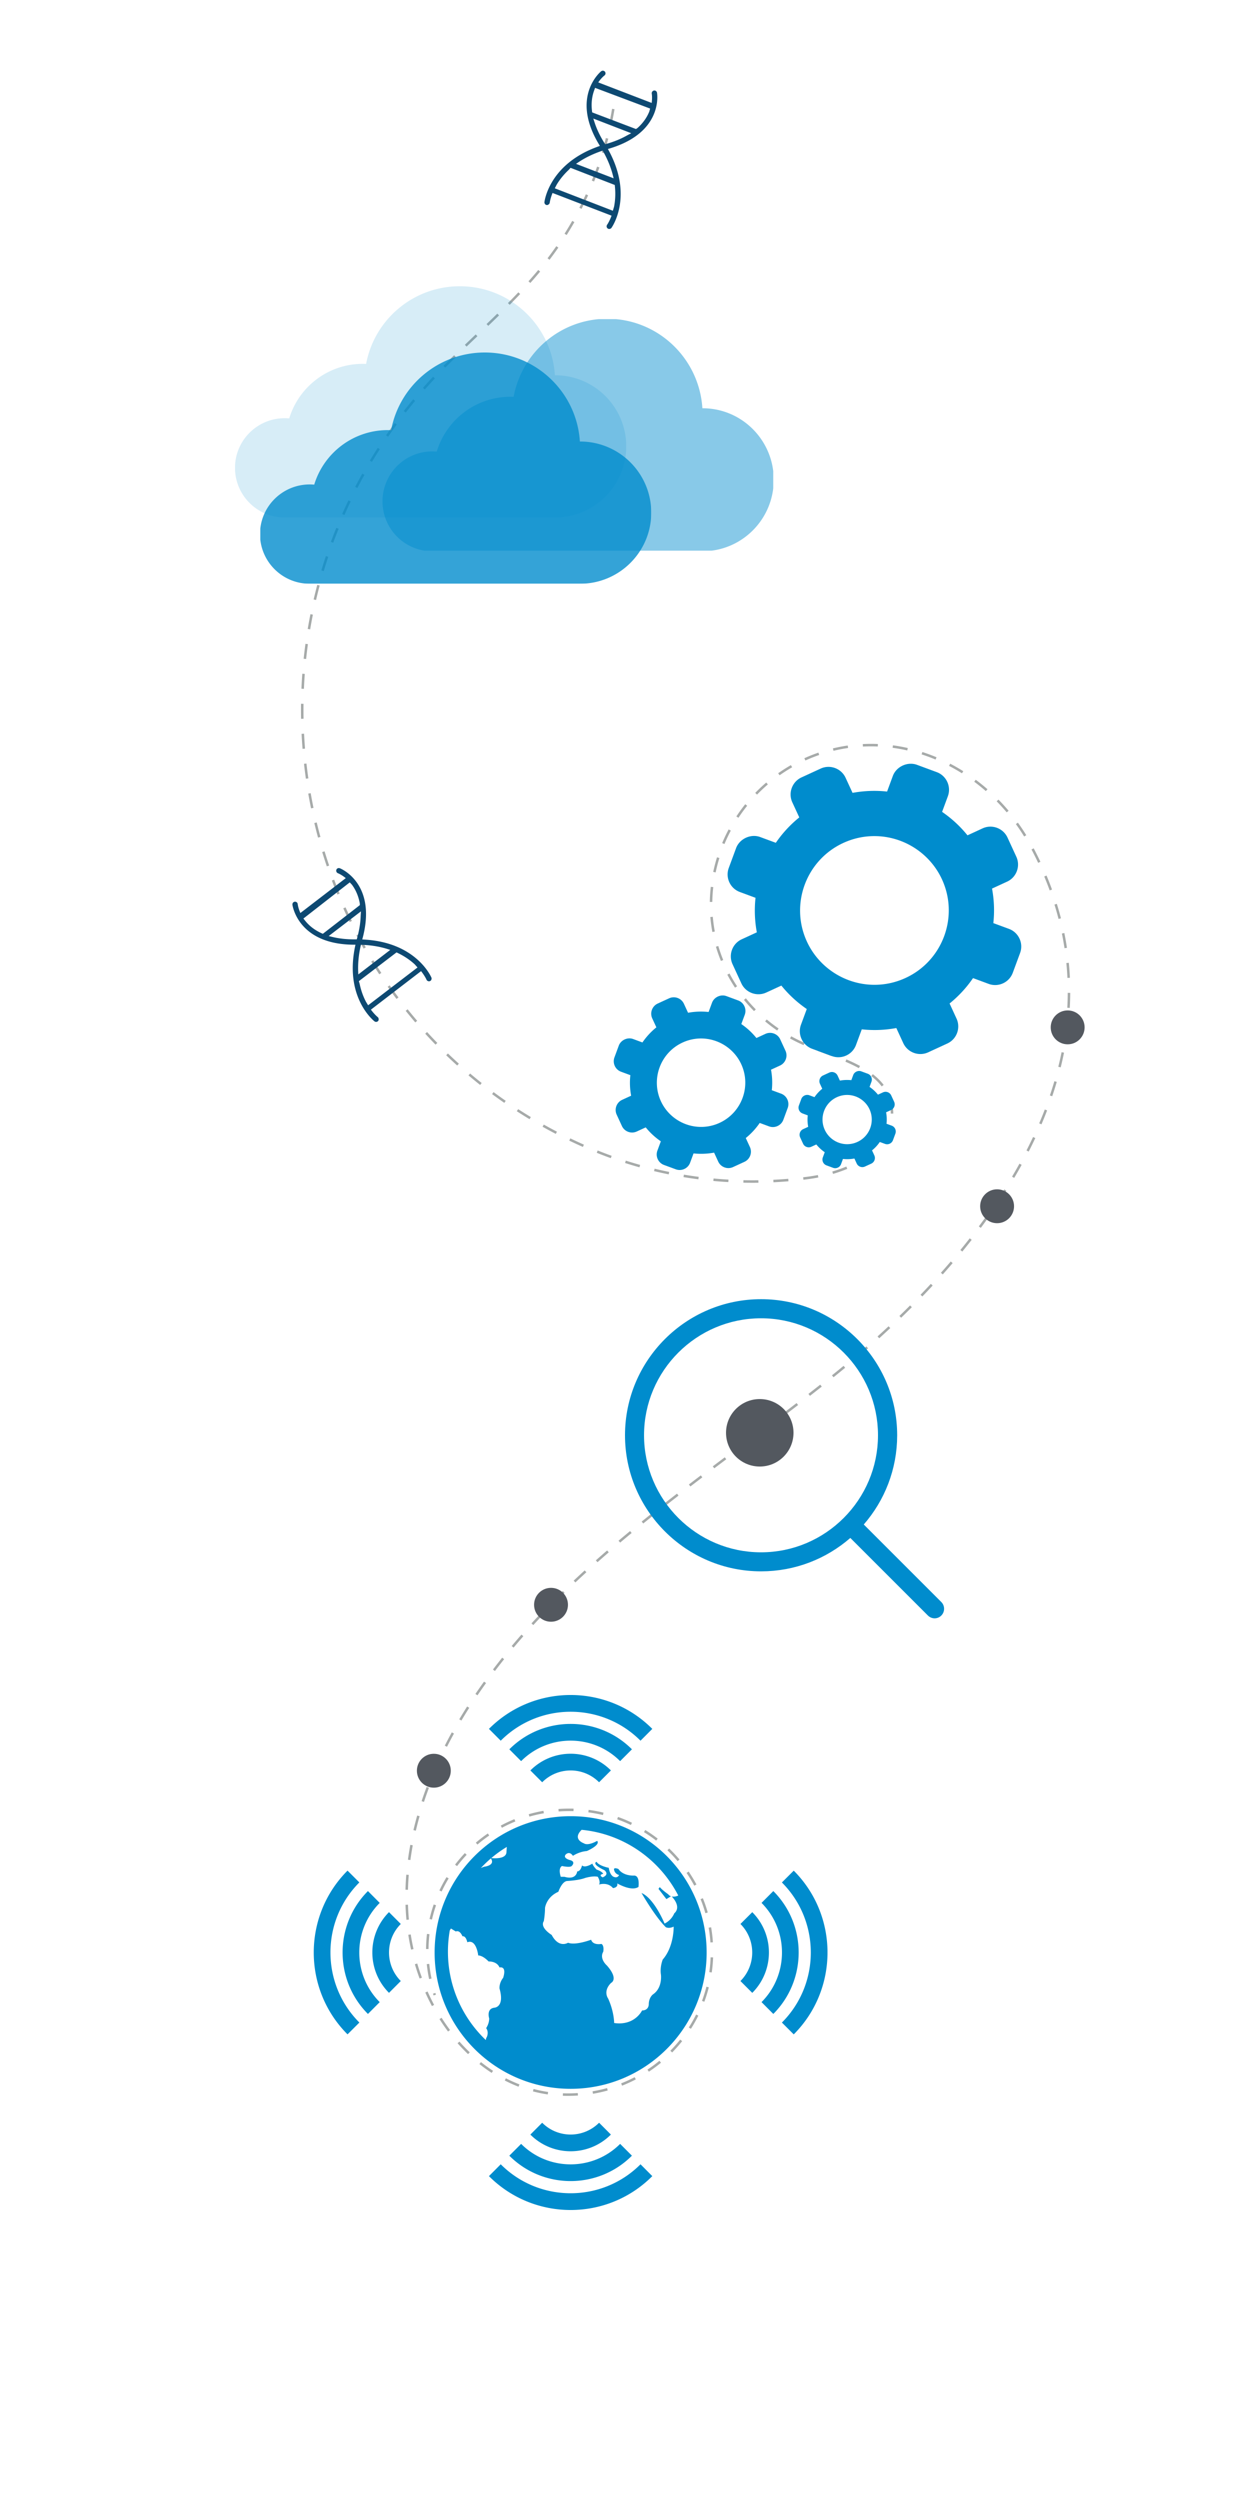 <svg xmlns="http://www.w3.org/2000/svg" xmlns:xlink="http://www.w3.org/1999/xlink" width="1000" height="2000" viewBox="0 0 1000 2000"><path fill="#FFF" d="M0 0h1000v2000H0z"/><defs><path id="a" d="M0 0h1000v2000H0z"/></defs><clipPath id="b"><use xlink:href="#a" overflow="visible"/></clipPath><path clip-path="url(#b)" fill="#FFF" d="M0 0h1000v2000H0z"/><path clip-path="url(#b)" fill="none" stroke="#A6AAA9" stroke-width="2" stroke-dasharray="12,12" d="M490.63 87.213a272.431 272.431 0 0 1-53.524 122.247c-29.395 37.863-68.196 67.138-99.591 103.325-170.795 196.865-104.78 502.43 132.291 605.201 55.355 23.997 116.349 32.189 176.195 24.401 36.371-4.733 71.33-24.141 67.312-56.234-3.81-30.415-39.635-38.196-68.412-50.248-48.649-20.374-79.688-69.044-75.733-121.423 4.642-61.476 52.62-111.204 114.063-117.68 58.145-6.128 113.466 27.771 141.503 79.798 84.522 156.842-19.164 313.081-160.411 425.935-100.76 80.505-214.104 149.292-285.67 256.898-49.352 74.207-73.424 166.191-32.719 244.034 21.07 40.294 58.676 70.37 103.61 72.135 68.214 2.679 122.077-51.952 119.979-117.8-2.03-63.729-56.304-114.204-122.449-109.643-73.533 5.071-122.921 77.686-99.262 147.883"/><defs><path id="c" d="M188.017 229h312.927v184.897H188.017z"/></defs><clipPath id="d"><use xlink:href="#c" overflow="visible"/></clipPath><g opacity=".159" clip-path="url(#d)"><defs><path id="e" d="M188 229h313v185H188z"/></defs><clipPath id="f"><use xlink:href="#e" overflow="visible"/></clipPath><g clip-path="url(#f)"><defs><path id="g" d="M188 229h313v185H188z"/></defs><clipPath id="h"><use xlink:href="#g" overflow="visible"/></clipPath><g clip-path="url(#h)"><defs><path id="i" d="M188 229h313v185H188z"/></defs><clipPath id="j"><use xlink:href="#i" overflow="visible"/></clipPath><path clip-path="url(#j)" fill="#008CCD" d="M444.073 300.217h-.164C441.391 260.459 408.281 229 367.843 229c-37.33 0-68.378 26.788-74.954 62.135a67.515 67.515 0 0 0-2.584-.065c-27.81 0-51.267 18.392-58.923 43.644a43.546 43.546 0 0 0-3.599-.163c-21.953 0-39.784 17.771-39.784 39.724C188 396.228 205.798 414 227.751 414H444.04c31.474 0 56.96-25.481 56.96-56.876 0-31.394-25.454-56.907-56.927-56.907"/></g></g></g><defs><path id="k" d="M306 255.297h312.59v185.232H306z"/></defs><clipPath id="l"><use xlink:href="#k" overflow="visible"/></clipPath><g opacity=".467" clip-path="url(#l)"><defs><path id="m" d="M306 255h313v186H306z"/></defs><clipPath id="n"><use xlink:href="#m" overflow="visible"/></clipPath><g clip-path="url(#n)"><defs><path id="o" d="M306 255h313v186H306z"/></defs><clipPath id="p"><use xlink:href="#o" overflow="visible"/></clipPath><g clip-path="url(#p)"><defs><path id="q" d="M306 255h313v186H306z"/></defs><clipPath id="r"><use xlink:href="#q" overflow="visible"/></clipPath><path clip-path="url(#r)" fill="#008CCD" d="M562.073 326.602h-.164C559.391 286.63 526.281 255 485.843 255c-37.33 0-68.378 26.933-74.954 62.471a67.515 67.515 0 0 0-2.584-.065c-27.81 0-51.267 18.492-58.923 43.881a43.108 43.108 0 0 0-3.599-.165c-21.953 0-39.784 17.868-39.784 39.939 0 22.072 17.798 39.94 39.751 39.94h216.29c31.474 0 56.96-25.619 56.96-57.183s-25.453-57.216-56.927-57.216"/></g></g></g><defs><path id="s" d="M208 282h313v185H208z"/></defs><clipPath id="t"><use xlink:href="#s" overflow="visible"/></clipPath><g clip-path="url(#t)"><defs><path id="u" d="M208.243 282H521v185H208.243z"/></defs><clipPath id="v"><use xlink:href="#u" overflow="visible"/></clipPath><g opacity=".795" clip-path="url(#v)"><defs><path id="w" d="M208 282h313v185H208z"/></defs><clipPath id="x"><use xlink:href="#w" overflow="visible"/></clipPath><g clip-path="url(#x)"><defs><path id="y" d="M208 282h313v185H208z"/></defs><clipPath id="z"><use xlink:href="#y" overflow="visible"/></clipPath><g clip-path="url(#z)"><defs><path id="A" d="M208 282h313v185H208z"/></defs><clipPath id="B"><use xlink:href="#A" overflow="visible"/></clipPath><path clip-path="url(#B)" fill="#008CCD" d="M464.073 353.217h-.164C461.391 313.459 428.281 282 387.843 282c-37.33 0-68.378 26.788-74.954 62.135a67.515 67.515 0 0 0-2.584-.065c-27.81 0-51.267 18.392-58.923 43.644a43.546 43.546 0 0 0-3.599-.163c-21.953 0-39.784 17.771-39.784 39.724C208 449.228 225.798 467 247.751 467H464.04c31.474 0 56.96-25.481 56.96-56.876 0-31.394-25.454-56.907-56.927-56.907"/></g></g></g></g><defs><path id="C" d="M491 611h326v325H491z"/></defs><clipPath id="D"><use xlink:href="#C" overflow="visible"/></clipPath><g clip-path="url(#D)"><defs><path id="E" d="M491 611h326v325H491z"/></defs><clipPath id="F"><use xlink:href="#E" overflow="visible"/></clipPath><path clip-path="url(#F)" fill="#008CCD" d="M624.871 874.916l-7.432-2.737a56.656 56.656 0 0 0-.625-16.426l7.175-3.303c4.483-2.063 6.448-7.392 4.382-11.872l-4.191-9.087c-2.062-4.479-7.384-6.446-11.859-4.385l-7.188 3.311a56.633 56.633 0 0 0-12.078-11.161l2.743-7.417c1.705-4.626-.668-9.784-5.293-11.495l-9.396-3.466c-4.486-1.652-9.841.813-11.49 5.287l-2.74 7.424a57.247 57.247 0 0 0-16.433.625l-3.304-7.178c-2.064-4.477-7.395-6.447-11.867-4.383l-9.098 4.18c-4.48 2.068-6.442 7.398-4.384 11.871l3.307 7.171a56.825 56.825 0 0 0-11.158 12.091l-7.415-2.742c-4.479-1.67-9.841.799-11.501 5.289l-3.467 9.393a8.907 8.907 0 0 0 .267 6.847 8.853 8.853 0 0 0 5.026 4.634l7.432 2.748a56.343 56.343 0 0 0 .625 16.426l-7.183 3.306c-4.48 2.061-6.443 7.384-4.382 11.864l4.189 9.097c2.067 4.474 7.389 6.441 11.867 4.375l7.181-3.298a56.657 56.657 0 0 0 12.086 11.153l-2.743 7.425a8.823 8.823 0 0 0 .268 6.836 8.88 8.88 0 0 0 5.023 4.659l9.396 3.464a8.885 8.885 0 0 0 6.841-.265 8.87 8.87 0 0 0 4.646-5.027l2.745-7.427a57 57 0 0 0 16.43-.618l3.305 7.174c2.063 4.476 7.392 6.441 11.869 4.377l9.095-4.186c4.486-2.061 6.451-7.385 4.382-11.864l-3.307-7.173a56.486 56.486 0 0 0 11.155-12.083l7.427 2.745a8.88 8.88 0 0 0 6.852-.276 8.899 8.899 0 0 0 4.641-5.022l3.467-9.391c1.708-4.621-.663-9.777-5.288-11.49m-49.209 23.37a35.07 35.07 0 0 1-14.792 3.247c-13.775 0-26.391-8.077-32.149-20.569-8.155-17.725-.382-38.771 17.334-46.931a35.048 35.048 0 0 1 14.781-3.253c13.767 0 26.398 8.077 32.154 20.572 8.161 17.722.385 38.771-17.328 46.934m137.7 2.239l-4.136-1.52c.329-3.02.22-6.097-.35-9.149l3.993-1.844a4.975 4.975 0 0 0 2.441-6.606l-2.331-5.064c-1.155-2.499-4.114-3.598-6.606-2.443l-4.002 1.841a31.465 31.465 0 0 0-6.723-6.213l1.523-4.132a5 5 0 0 0-2.948-6.404l-5.234-1.927c-2.497-.927-5.476.449-6.4 2.945l-1.526 4.135a31.8 31.8 0 0 0-9.146.347l-1.836-3.99c-1.158-2.496-4.12-3.592-6.617-2.443l-5.065 2.333a4.993 4.993 0 0 0-2.44 6.613l1.842 3.992a31.756 31.756 0 0 0-6.219 6.735l-4.127-1.526c-2.489-.927-5.478.441-6.4 2.946l-1.933 5.23a5.01 5.01 0 0 0 .145 3.817 4.982 4.982 0 0 0 2.805 2.579l4.136 1.528a31.337 31.337 0 0 0 .347 9.151l-3.996 1.837a4.983 4.983 0 0 0-2.438 6.609l2.337 5.067a4.981 4.981 0 0 0 6.603 2.438l3.997-1.836a31.451 31.451 0 0 0 6.733 6.205l-1.526 4.13a4.937 4.937 0 0 0 .147 3.815 4.957 4.957 0 0 0 2.802 2.593l5.229 1.932a4.957 4.957 0 0 0 3.81-.152 4.932 4.932 0 0 0 2.588-2.793l1.526-4.143a31.33 31.33 0 0 0 9.15-.345l1.84 3.993c1.149 2.491 4.114 3.592 6.605 2.438l5.068-2.333a4.982 4.982 0 0 0 2.438-6.607l-1.84-3.998a31.22 31.22 0 0 0 6.211-6.725l4.135 1.524a4.93 4.93 0 0 0 3.817-.15 4.961 4.961 0 0 0 2.585-2.798l1.934-5.231c.948-2.576-.376-5.452-2.948-6.401m-27.401 13.013a19.61 19.61 0 0 1-8.233 1.812c-7.667 0-14.695-4.5-17.9-11.457-4.545-9.865-.22-21.59 9.65-26.128a19.578 19.578 0 0 1 8.231-1.809c7.664 0 14.692 4.498 17.9 11.452 4.539 9.865.214 21.584-9.648 26.13m121.206-170.439l-12.492-4.61a95.097 95.097 0 0 0-1.048-27.627l12.067-5.552c7.527-3.458 10.829-12.419 7.359-19.959l-7.039-15.282c-3.47-7.534-12.423-10.851-19.945-7.374l-12.083 5.57a95.353 95.353 0 0 0-20.307-18.762l4.606-12.476c2.865-7.78-1.117-16.452-8.895-19.32l-15.796-5.842c-7.536-2.77-16.54 1.373-19.325 8.899l-4.606 12.49a95.734 95.734 0 0 0-27.623 1.042l-5.561-12.054c-3.47-7.531-12.423-10.837-19.956-7.368l-15.291 7.037c-7.533 3.472-10.843 12.43-7.379 19.954l5.568 12.061a95.633 95.633 0 0 0-18.764 20.32l-12.471-4.604c-7.528-2.804-16.545 1.347-19.33 8.883l-5.828 15.801c-1.396 3.766-1.229 7.852.443 11.5 1.692 3.648 4.697 6.425 8.456 7.796l12.489 4.624a94.826 94.826 0 0 0 1.048 27.622l-12.066 5.553c-7.536 3.472-10.833 12.415-7.365 19.941l7.041 15.301c3.471 7.515 12.423 10.835 19.951 7.36l12.072-5.556a94.973 94.973 0 0 0 20.32 18.756l-4.611 12.481c-1.404 3.758-1.238 7.845.446 11.501a14.983 14.983 0 0 0 8.444 7.828l15.794 5.821a14.997 14.997 0 0 0 11.506-.438 14.934 14.934 0 0 0 7.812-8.451l4.619-12.497c9.103.991 18.39.668 27.632-1.04l5.55 12.06c3.47 7.521 12.428 10.843 19.958 7.366l15.294-7.043c7.539-3.472 10.838-12.414 7.365-19.946l-5.558-12.062c7.301-5.915 13.591-12.754 18.756-20.318l12.489 4.624a14.986 14.986 0 0 0 11.517-.457c3.639-1.678 6.408-4.685 7.804-8.445l5.836-15.796c2.868-7.774-1.127-16.447-8.903-19.312m-82.728 39.277c-7.887 3.627-16.248 5.471-24.867 5.471-23.158 0-44.366-13.585-54.051-34.598-13.72-29.789-.65-65.182 29.136-78.893 7.876-3.632 16.243-5.465 24.854-5.465 23.156 0 44.377 13.574 54.062 34.583 13.714 29.795.65 65.191-29.134 78.902"/></g><defs><path id="G" d="M0 0h1000v2000H0z"/></defs><clipPath id="H"><use xlink:href="#G" overflow="visible"/></clipPath><circle clip-path="url(#H)" fill="#53585F" cx="607.811" cy="1146.237" r="26.994"/><circle clip-path="url(#H)" fill="#53585F" cx="797.678" cy="965.005" r="13.561"/><circle clip-path="url(#H)" fill="#53585F" cx="854.132" cy="821.895" r="13.56"/><defs><path id="I" transform="rotate(97.464 289.17 756.437)" d="M230.069 697.307h118.209v118.177H230.069z"/></defs><clipPath id="J"><use xlink:href="#I" overflow="visible"/></clipPath><g clip-path="url(#J)"><defs><path id="K" transform="rotate(97.464 289.17 756.437)" d="M230.069 697.291h118.209V815.5H230.069z"/></defs><clipPath id="L"><use xlink:href="#K" overflow="visible"/></clipPath><g clip-path="url(#L)"><defs><path id="M" d="M0 0h1000v2000H0z"/></defs><clipPath id="N"><use xlink:href="#M" overflow="visible"/></clipPath><path clip-path="url(#N)" fill="#0D4972" d="M270.173 694.635c-.51.239-.901.661-1.089 1.191-.397 1.079.218 2.374 1.234 2.747.745.303 2.74 1.22 5.177 3.066l1.137.856-36.332 27.917-.534-1.325c-1.337-3.326-1.573-5.703-1.582-5.809a2.15 2.15 0 0 0-2.333-1.919c-1.099.1-2.05 1.146-1.933 2.349.035.317 4.183 31.83 49.112 32.056l1.331.006-.28 1.302a93.79 93.79 0 0 0-1.192 7.017c-4.683 35.734 15.806 52.291 16.681 52.975a2.117 2.117 0 0 0 2.606.023c.136-.092.258-.222.42-.408.595-.756.4-2.35-.38-2.976-.377-.305-2.381-1.976-4.826-5.115l-.669-.861 40.129-30.821.661.872c2.4 3.181 3.486 5.518 3.681 5.952.472 1.092 1.746 1.607 2.826 1.143.16-.07.309-.16.462-.278.407-.32.706-.87.784-1.465a2.064 2.064 0 0 0-.127-1.062c-.495-1.152-12.545-28.249-53.992-30.423l-1.331-.071.337-1.288a84.3 84.3 0 0 0 2.095-10.521c4.637-35.382-20.159-45.097-20.417-45.196a2.144 2.144 0 0 0-1.656.066m49.094 68.282c4.664 2.336 8.884 5.228 12.489 8.539l2.264 2.52-39.529 30.258-1.673-2.743c-2.317-4.398-4.026-9.227-5.094-14.398l-.637-2.158 30.142-23.016 2.038.998zm-9.04-3.63l1.981.625-25.557 19.632-.092-2.08c-.299-6.483.38-13.646 1.983-20.761l.208-.886.901.038c7.349.288 14.27 1.444 20.576 3.432m-21.706-26.416c-.155 5.504-1.126 11.512-2.884 17.826l-.225.783-.81.012c-6.586.073-12.65-.523-18.02-1.774l-3.647-.86 25.823-19.766-.237 3.779zm-6.998-25.126c3.158 4.246 5.282 9.296 6.303 14.914l.053 1.446-29.624 22.953-1.277-.589c-5.292-2.46-9.622-5.8-12.896-9.944l-1.368-1.679 37.091-28.934 1.718 1.833z"/></g></g><defs><path id="O" d="M250.997 1356H662v412H250.997z"/></defs><clipPath id="P"><use xlink:href="#O" overflow="visible"/></clipPath><g clip-path="url(#P)"><defs><path id="Q" d="M251 1356h411v412H251z"/></defs><clipPath id="R"><use xlink:href="#Q" overflow="visible"/></clipPath><path clip-path="url(#R)" fill="#008CCD" d="M521.841 1383.108l-9.43 9.464c-30.824-30.898-81-30.898-111.825 0l-9.43-9.464c36.028-36.148 94.669-36.148 130.685 0m-114.373 16.339l9.429 9.464c21.83-21.859 57.386-21.859 79.205 0l9.453-9.464c-27.045-27.086-71.044-27.086-98.087 0m16.839 16.904l9.452 9.464c12.542-12.595 32.985-12.595 45.502 0l9.478-9.477c-17.791-17.809-46.678-17.809-64.432.013m97.534 324.552l-9.43-9.476c-30.824 30.898-81 30.898-111.825 0l-9.43 9.476c36.039 36.137 94.693 36.137 130.685 0m-16.3-16.35l-9.429-9.452c-21.829 21.848-57.397 21.848-79.203 0l-9.453 9.452c27.055 27.085 71.054 27.085 98.085 0m-16.827-16.892l-9.441-9.476c-12.552 12.596-32.997 12.596-45.526 0l-9.453 9.487c17.767 17.799 46.654 17.799 64.42-.011m146.278-211.149l-9.465 9.464c30.825 30.91 30.825 81.185 0 112.073l9.465 9.463c36.027-36.125 36.027-94.899 0-131m-16.334 16.338l-9.43 9.465c21.806 21.858 21.806 57.513 0 79.372l9.43 9.476c27.031-27.109 27.031-71.216 0-98.313m-16.839 16.879l-9.465 9.452c12.564 12.596 12.564 33.089 0 45.637l9.465 9.487c17.755-17.832 17.755-46.778 0-64.576m-323.791 97.759l9.477-9.452c-30.849-30.911-30.849-81.196-.024-112.096l-9.453-9.453c-36.037 36.138-36.037 94.911 0 131.001m16.323-16.326l9.429-9.464c-21.806-21.871-21.806-57.525 0-79.373l-9.429-9.476c-27.031 27.11-27.031 71.215 0 98.313m16.851-16.88l9.441-9.464c-12.564-12.584-12.564-33.077 0-45.637l-9.452-9.476c-17.756 17.822-17.756 46.768.011 64.577m216.639-84.623l-1.045 1.437 6.329 8.182 3.663-2.261c-.786-.259-1.573-.777-2.207-1.589.012 0-4.85-3.367-6.74-5.769m37.471 52.347c0 60.221-48.685 109.048-108.784 109.048-60.098 0-108.83-48.804-108.83-109.048 0-60.209 48.72-109.059 108.83-109.059 60.086 0 108.784 48.85 108.784 109.059m-180.684-67.52a18.73 18.73 0 0 1 2.818-1.13s9.077-.93 5.272-6.639c-2.818 2.437-5.542 5.027-8.09 7.769m14.948 79.455s-1.444-4.778-8.713-4.778c0 0-4.379-4.791-8.278-4.791 0 0-1.443-13.442-8.736-10.547 0 0-.986-5.309-3.898-4.803 0 0-1.903-5.238-5.32-3.838l-3.898-2.389s-.34.635-.916 1.565c-.94 5.509-1.468 11.124-1.468 16.892 0 27.837 11.672 53.016 30.343 70.826.024-.824.247-1.694.728-2.413 0 0 1.938-3.849-.505-7.168 0 0 2.442-3.379 2.442-7.722 0 0-2.442-7.604 3.875-8.582 0 0 8.737 0 4.38-15.385 0 0-.481-4.297 2.937-8.604-.037-.093 3.356-9.227-2.973-8.263m5.872-96.405a96.044 96.044 0 0 0-12.412 8.923c2.23.235 11.496.895 12.107-4.391l.305-4.532zm131.881 39.599c1.843.482 3.828-.07 5.296-.695-14.854-28.804-43.554-49.332-77.302-52.593-7.797 7.604 1.761 10.794 1.761 10.794 3.417 2.366 10.639-1.965 10.639-1.965 2.959 3.354-8.232 8.156-8.232 8.156-6.282.46-11.144 3.838-11.144 3.838-2.923-4.32-5.836-.989-5.836-.989-2.396 2.896 3.406 4.367 3.406 4.367 3.875.931 2.912 3.343 1.42 4.756-1.42 1.436-7.727 0-7.727 0-3.405 1.931-.986 8.628-.986 8.628h2.924c9.688 2.849 10.205-4.309 10.205-4.309 2.877 0 3.887-4.802 3.887-4.802 2.431 2.413 8.255-1.437 8.255-1.437.481 1.919 3.37 4.791 3.37 4.791 4.38 1.447 5.342 3.367 5.342 3.367-4.379.965-.481 2.848-.481 2.848 5.849-2.413 1.444-5.709 1.444-5.709-11.119-5.297-6.305-6.732-6.305-6.732 1.973 3.354 9.746 4.79 9.746 4.79.963 6.228 3.875 7.192 3.875 7.192 3.381 1.448 4.345-1.424 4.345-1.424-3.382-.965-3.899-3.826-3.899-3.826-.928-2.896 3.417-.977 3.417-.977 3.898 5.721 12.154 5.262 12.154 5.262 5.308-.459 3.874 9.088 3.874 9.088-5.823 3.859-17.015-2.861-17.015-2.861.987 3.366-3.358 3.803-3.358 3.803-4.402-5.227-11.166-2.837-11.166-2.837 1.444-2.39-1.011-6.228-1.011-6.228-3.852-.965-10.157.941-10.157.941-4.862 1.907-14.104 2.413-14.104 2.413-4.356 0-7.268 8.628-7.268 8.628-9.724 4.297-10.686 12.938-10.686 12.938 0 5.297-.963 10.547-.963 10.547-3.405 5.25 6.283 11.041 6.283 11.041 5.859 11.029 13.116 6.238 13.116 6.238 5.848 2.378 18.459-2.4 18.459-2.4 1.468 4.778 8.255 3.354 8.255 3.354 2.406 1.424 1.444 6.25 1.444 6.25-3.369 5.685 2.936 11.041 2.936 11.041 9.688 11.041 3.335 13.891 3.335 13.891-6.752 6.709-2.372 12.501-2.372 12.501 4.826 10.57 4.826 19.599 4.826 19.599 16.511 2.389 22.334-10.052 22.334-10.052 5.344 0 5.344-4.757 5.344-4.757 0-5.756 3.417-8.122 3.417-8.122 7.761-5.272 6.317-15.844 6.317-15.844-.964-6.203 1.443-11.995 1.443-11.995 9.195-10.546 8.737-26.354 8.737-26.354-3.875 1.918-6.306.458-6.306.458-8.725-8.651-19.411-27.355-19.411-27.355 10.217 4.32 18.449 24.46 18.449 24.46 5.847-2.884 7.726-8.133 7.726-8.133 5.675-5.027-.537-12.042-2.052-13.584"/></g><defs><path id="S" transform="rotate(156.039 481.912 121.17)" d="M422.789 62.076h118.21v118.177h-118.21z"/></defs><clipPath id="T"><use xlink:href="#S" overflow="visible"/></clipPath><g clip-path="url(#T)"><defs><path id="U" transform="rotate(156.039 481.912 121.17)" d="M422.79 62.059h118.209v118.209H422.79z"/></defs><clipPath id="V"><use xlink:href="#U" overflow="visible"/></clipPath><g clip-path="url(#V)"><defs><path id="W" d="M0 0h1000v2000H0z"/></defs><clipPath id="X"><use xlink:href="#W" overflow="visible"/></clipPath><path clip-path="url(#X)" fill="#0D4972" d="M524.688 72.748a2.079 2.079 0 0 0-1.584-.308c-1.128.224-1.912 1.424-1.7 2.486.13.793.388 2.974.084 6.016l-.139 1.416-42.766-16.447.853-1.146c2.141-2.876 4.045-4.317 4.131-4.379a2.149 2.149 0 0 0 .421-2.992c-.659-.885-2.047-1.152-3.013-.424-.252.195-24.979 20.166-1.746 58.622l.689 1.139-1.257.44a94.56 94.56 0 0 0-6.609 2.641c-32.934 14.636-36.378 40.752-36.506 41.856a2.117 2.117 0 0 0 1.34 2.236c.149.069.324.104.567.146.955.113 2.213-.885 2.341-1.877.064-.481.445-3.062 1.849-6.785l.386-1.019 47.224 18.171-.4 1.019c-1.463 3.707-2.891 5.852-3.16 6.245-.686.972-.46 2.327.498 3.007.144.1.298.181.478.25.485.18 1.111.149 1.659-.095.358-.159.647-.394.84-.663.725-1.022 17.563-25.434-2.192-61.934l-.633-1.173 1.274-.384a84.385 84.385 0 0 0 10.07-3.698c32.609-14.491 27.97-40.716 27.92-40.987a2.135 2.135 0 0 0-.919-1.379m-32.667 77.495c.438 5.197.171 10.306-.774 15.109l-.969 3.245-46.431-17.953 1.468-2.858c2.544-4.27 5.774-8.247 9.63-11.854l1.509-1.669 35.356 13.72.211 2.26zm-1.616-9.607l.5 2.017-30.078-11.572 1.727-1.163c5.376-3.635 11.842-6.791 18.75-9.133l.864-.285.438.789c3.585 6.422 6.207 12.93 7.799 19.347m11.224-32.294c-4.778 2.736-10.412 5.041-16.715 6.833l-.785.217-.432-.685c-3.497-5.582-6.15-11.067-7.882-16.301l-1.167-3.562 30.331 11.729-3.35 1.769zm17.791-19.073c-1.977 4.908-5.178 9.354-9.44 13.155l-1.206.798-35.032-13.309-.163-1.397c-.66-5.798-.068-11.235 1.761-16.189l.72-2.043 44.028 16.564-.668 2.421z"/></g></g><defs><path id="Y" d="M0 0h1000v2000H0z"/></defs><clipPath id="Z"><use xlink:href="#Y" overflow="visible"/></clipPath><circle clip-path="url(#Z)" fill="#53585F" cx="347.07" cy="1416.58" r="13.561"/><circle clip-path="url(#Z)" fill="#53585F" cx="440.817" cy="1283.829" r="13.561"/><path fill="#008CCD" d="M753.067 1281.651l-62.05-62.05c16.645-19.136 26.723-44.104 26.723-71.392 0-60.067-48.858-108.869-108.87-108.869-60.068 0-108.87 48.857-108.87 108.869 0 60.011 48.858 108.87 108.87 108.87 27.288 0 52.255-10.077 71.391-26.722l62.05 62.049c1.472 1.473 3.453 2.265 5.378 2.265s3.906-.736 5.379-2.265c2.944-2.942 2.944-7.811-.001-10.755zM515.229 1148.21c0-51.633 42.008-93.584 93.584-93.584 51.632 0 93.583 42.008 93.583 93.584s-41.951 93.642-93.583 93.642c-51.576 0-93.584-42.01-93.584-93.642z"/></svg>
